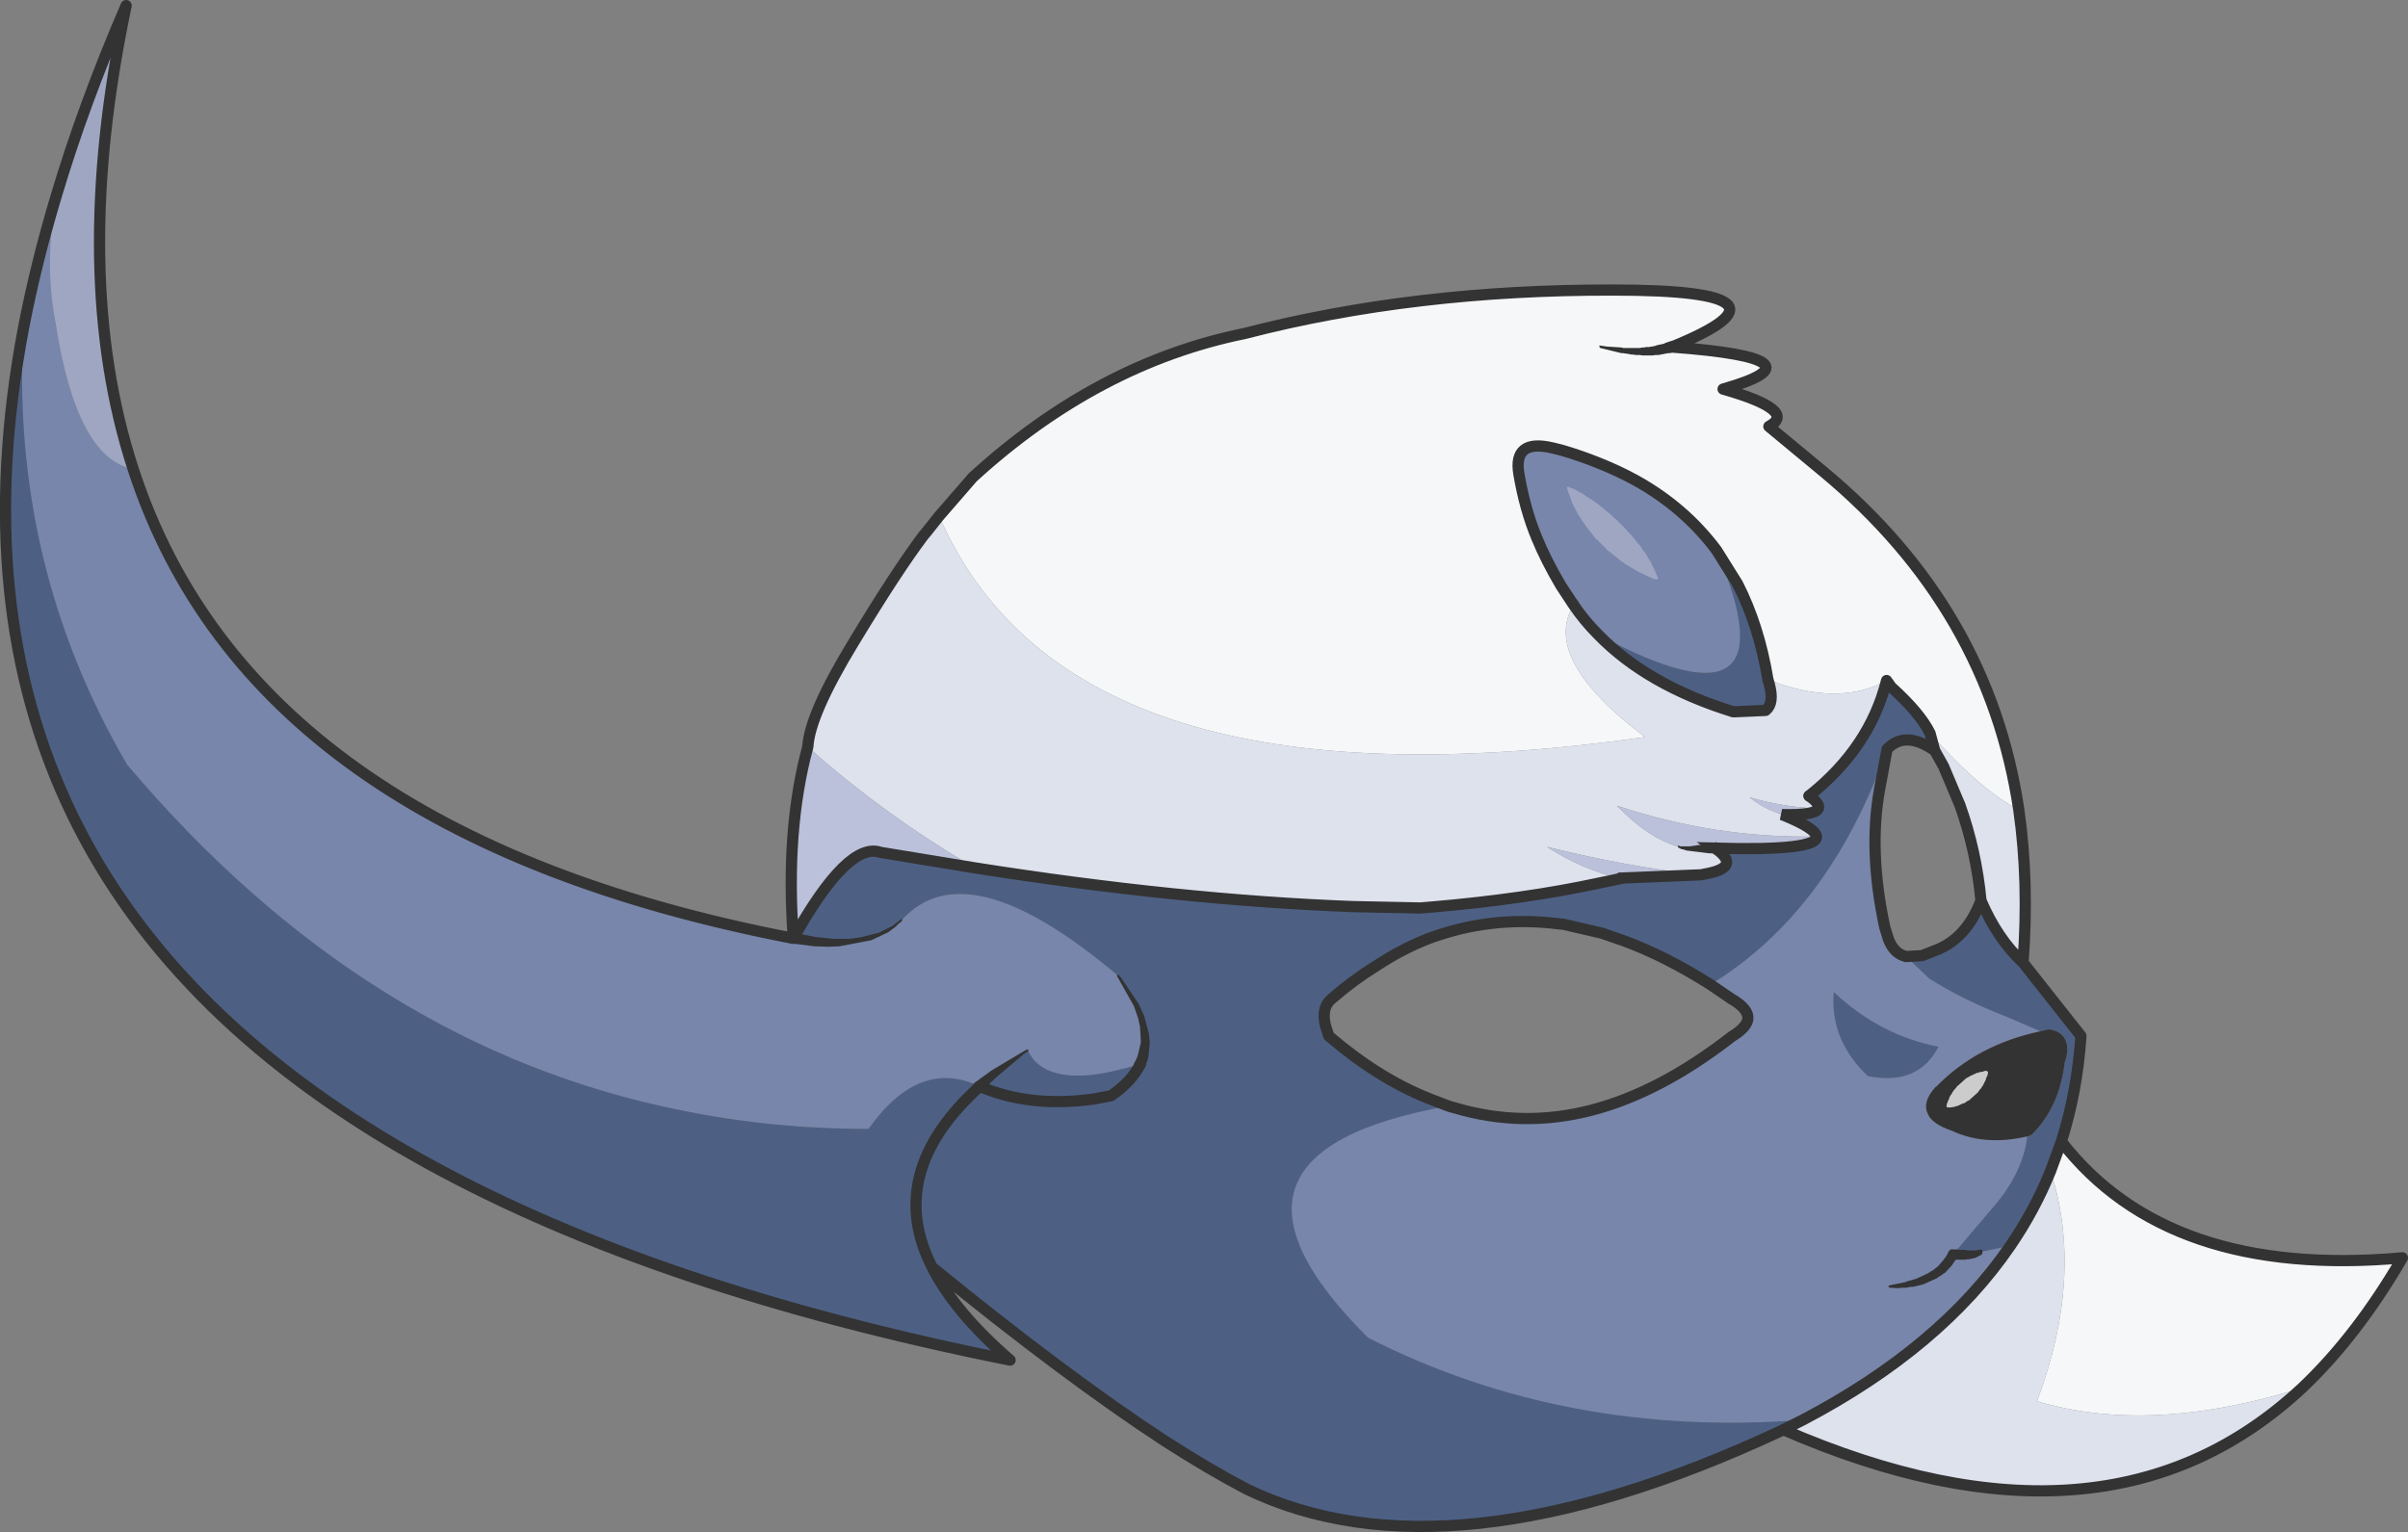 <?xml version="1.0" encoding="UTF-8" standalone="no"?>
<svg xmlns:xlink="http://www.w3.org/1999/xlink" height="164.0px" width="257.7px" xmlns="http://www.w3.org/2000/svg">
  <rect width="100%" height="100%" fill="#808080" stroke="none"/>
  <g transform="matrix(1.0, 0.0, 0.0, 1.0, 0.6, 0.6)">
    <path d="M183.1 58.3 Q179.7 53.75 174.5 50.85 172.6 49.8 170.45 48.95 168.6 48.2 166.55 47.6 L165.55 47.35 Q161.3 46.35 161.95 50.15 162.6 53.95 163.85 56.95 164.85 59.4 166.45 62.1 L167.7 64.0 167.8 64.15 Q164.3 69.9 175.45 78.3 114.05 87.05 99.9 54.65 L103.5 50.5 Q116.85 38.3 132.6 35.1 150.75 30.4 172.05 30.45 193.3 30.45 178.3 36.55 195.2 37.8 183.8 41.05 191.85 43.35 188.7 45.05 L194.55 49.9 Q212.25 64.6 215.45 86.1 211.25 83.9 205.95 77.9 204.9 75.75 201.8 72.95 L201.3 72.25 Q196.15 75.1 188.6 72.15 187.65 66.4 185.35 61.9 L183.1 58.3 M220.0 121.6 Q231.4 136.3 256.5 134.05 251.65 142.4 245.8 147.95 229.55 153.05 217.4 149.4 222.45 135.95 218.85 124.75 L220.0 121.6" fill="#f6f7f8" fill-rule="evenodd" stroke="none"/>
    <path d="M163.85 56.95 Q162.6 53.95 161.95 50.15 161.3 46.35 165.55 47.35 L166.55 47.6 Q168.6 48.2 170.45 48.95 172.6 49.8 174.5 50.85 179.7 53.75 183.1 58.3 191.8 78.75 170.45 67.35 168.95 65.85 167.8 64.15 L167.8 64.1 167.7 64.0 166.45 62.1 Q165.75 60.8 165.2 59.35 L163.85 56.95 M182.45 104.8 Q195.2 97.0 201.35 79.6 L200.55 83.9 Q199.35 90.5 201.1 98.65 L201.5 99.95 Q202.1 101.5 203.4 101.8 L205.85 104.15 Q209.5 106.45 214.05 108.2 L217.75 109.8 Q210.95 111.25 206.6 115.75 L206.55 115.75 Q205.1 117.35 205.7 118.6 206.1 119.7 208.3 120.45 211.8 122.1 216.35 121.05 215.95 124.6 213.2 128.05 L208.4 133.7 211.45 133.4 214.55 132.75 Q207.1 143.65 192.35 151.4 166.95 153.35 145.8 142.6 125.95 122.85 154.4 117.8 L155.1 118.0 Q162.35 120.15 169.7 118.25 177.05 116.35 184.75 110.35 186.15 109.5 186.4 108.7 186.75 107.5 184.65 106.3 L182.45 104.8 M1.9 34.6 Q3.2 27.8 5.35 20.6 4.15 27.85 5.35 33.95 7.6 48.5 13.65 49.6 26.35 88.7 84.3 99.85 92.35 101.4 95.9 97.9 102.85 90.15 119.05 103.85 123.25 109.4 121.45 113.3 118.3 114.25 115.95 114.5 110.8 114.9 109.4 111.85 106.5 113.7 104.25 115.7 97.75 112.6 92.35 120.25 82.1 120.25 72.5 118.3 38.65 111.6 13.0 81.25 0.5 59.8 1.9 34.6 M206.85 111.45 Q200.6 110.25 195.65 105.6 195.2 110.7 199.3 114.6 204.7 115.65 206.85 111.45" fill="#7886ab" fill-rule="evenodd" stroke="none"/>
    <path d="M188.6 72.15 Q196.15 75.1 201.3 72.25 199.5 79.45 193.0 84.6 194.2 85.45 194.0 85.95 190.15 85.8 186.65 84.75 188.0 85.9 190.1 86.6 193.7 88.05 193.8 88.95 182.95 89.15 172.45 85.65 175.75 89.1 179.05 90.05 L182.95 90.2 Q185.95 92.3 181.65 93.0 L181.4 93.05 Q173.55 92.2 164.95 90.05 168.65 92.45 172.8 93.45 L171.9 93.65 170.45 93.95 Q162.55 95.65 152.6 96.5 L151.4 96.6 144.15 96.45 Q125.55 95.75 103.7 92.3 93.9 86.55 85.85 79.35 86.05 75.9 90.7 68.25 95.35 60.55 98.25 56.7 L98.55 56.35 99.9 54.65 Q114.05 87.05 175.45 78.3 164.3 69.9 167.8 64.15 168.95 65.85 170.45 67.35 175.7 72.75 184.9 75.6 L188.35 75.45 188.6 75.2 Q189.3 74.3 188.6 72.15 M205.95 77.9 Q211.25 83.9 215.45 86.1 216.55 93.8 215.9 102.45 213.15 99.9 211.4 95.8 210.9 90.5 209.15 85.6 L207.4 81.45 206.45 79.75 205.95 77.9 M245.8 147.95 Q224.85 167.5 190.25 152.45 L192.35 151.4 Q207.1 143.65 214.55 132.75 217.15 128.95 218.85 124.75 222.45 135.95 217.4 149.4 229.55 153.05 245.8 147.95" fill="#dde2ed" fill-rule="evenodd" stroke="none"/>
    <path d="M183.1 58.3 L185.35 61.9 Q187.65 66.4 188.6 72.15 189.3 74.3 188.6 75.2 L188.35 75.45 184.9 75.6 Q175.7 72.75 170.45 67.35 191.8 78.75 183.1 58.3 M201.3 72.25 L201.8 72.95 Q204.9 75.75 205.95 77.9 L206.45 79.75 Q203.3 77.55 201.35 79.6 195.2 97.0 182.45 104.8 177.65 101.75 173.15 100.1 L170.85 99.3 166.75 98.35 166.25 98.3 Q159.55 97.45 153.35 99.5 L152.75 99.7 Q150.0 100.7 147.3 102.4 L146.6 102.85 Q144.25 104.3 142.0 106.25 140.75 107.2 141.25 109.2 L141.6 110.3 Q146.85 114.8 152.2 116.95 L154.4 117.8 Q125.95 122.85 145.8 142.6 166.95 153.35 192.35 151.4 L190.25 152.45 189.95 152.6 Q154.35 169.2 132.8 158.8 128.8 156.7 124.05 153.65 113.5 146.75 99.15 135.05 101.6 139.9 107.5 145.0 69.75 137.45 45.2 123.95 -9.3 93.95 1.9 34.6 0.5 59.8 13.0 81.25 38.65 111.6 72.5 118.3 82.1 120.25 92.35 120.25 97.75 112.6 104.25 115.7 109.6 118.0 116.45 117.05 L118.3 116.7 Q120.5 115.2 121.45 113.3 120.5 115.2 118.3 116.7 L116.45 117.05 Q109.6 118.0 104.25 115.7 94.0 124.95 99.15 135.05 94.0 124.95 104.25 115.7 106.5 113.7 109.4 111.85 110.8 114.9 115.95 114.5 118.3 114.25 121.45 113.3 123.25 109.4 119.05 103.85 102.85 90.15 95.9 97.9 92.35 101.4 84.3 99.85 90.15 89.4 93.65 90.65 L103.7 92.3 Q125.55 95.75 144.15 96.45 L151.4 96.6 152.6 96.5 Q162.55 95.65 170.45 93.95 L171.9 93.65 172.8 93.45 172.85 93.4 181.4 93.05 181.65 93.0 Q185.95 92.3 182.95 90.2 193.95 90.5 193.8 88.95 193.7 88.05 190.1 86.6 193.65 86.7 194.0 85.95 194.2 85.45 193.0 84.6 199.5 79.45 201.3 72.25 M201.8 72.95 L205.95 77.9 201.8 72.95 M203.4 101.8 L205.1 101.7 206.5 101.15 Q209.85 99.9 211.4 95.8 213.15 99.9 215.9 102.45 L222.1 110.3 Q221.7 116.25 220.0 121.6 L218.85 124.75 Q217.15 128.95 214.55 132.75 L211.45 133.4 208.4 133.7 213.2 128.05 Q215.95 124.6 216.35 121.05 L216.55 121.0 216.85 120.85 Q219.8 117.9 220.35 113.2 220.85 111.75 220.5 110.9 220.15 109.85 218.8 109.6 L218.6 109.6 217.75 109.8 214.05 108.2 Q209.5 106.45 205.85 104.15 L203.4 101.8 M206.85 111.45 Q204.7 115.65 199.3 114.6 195.2 110.7 195.65 105.6 200.6 110.25 206.85 111.45" fill="#4d6084" fill-rule="evenodd" stroke="none"/>
    <path d="M172.8 93.45 Q168.65 92.45 164.95 90.05 173.55 92.2 181.4 93.05 L172.85 93.4 172.8 93.45 M182.95 90.2 L179.05 90.05 Q175.75 89.1 172.45 85.65 182.95 89.15 193.8 88.95 193.95 90.5 182.95 90.2 M190.1 86.6 Q188.0 85.9 186.65 84.75 190.15 85.8 194.0 85.95 193.65 86.7 190.1 86.6 M84.3 99.85 Q83.45 88.2 85.85 79.35 93.9 86.55 103.7 92.3 L93.65 90.65 Q90.15 89.4 84.3 99.85" fill="#bbc1da" fill-rule="evenodd" stroke="none"/>
    <path d="M217.75 109.8 L218.6 109.6 218.8 109.6 Q220.15 109.85 220.5 110.9 220.85 111.75 220.35 113.2 219.8 117.9 216.85 120.85 L216.55 121.0 216.35 121.05 Q211.8 122.1 208.3 120.45 206.1 119.7 205.7 118.6 205.1 117.35 206.55 115.75 L206.6 115.75 Q210.95 111.25 217.75 109.8 M212.05 114.05 L211.75 114.05 211.7 114.1 211.2 114.2 211.1 114.25 211.0 114.25 210.35 114.55 210.3 114.55 210.25 114.6 209.8 114.85 208.8 115.75 208.75 115.85 208.55 116.05 208.5 116.15 208.4 116.25 208.25 116.55 208.15 116.65 208.0 116.95 208.0 117.05 207.9 117.2 207.8 117.5 207.75 117.55 207.75 117.7 207.7 117.8 207.8 117.95 208.15 117.95 208.65 117.85 208.75 117.8 208.85 117.8 209.5 117.5 209.6 117.5 209.65 117.45 209.75 117.4 209.95 117.25 210.1 117.2 211.1 116.3 211.15 116.2 211.3 116.0 211.45 115.85 211.45 115.8 211.6 115.6 211.9 115.0 211.95 114.8 212.1 114.5 212.1 114.35 212.15 114.3 212.15 114.2 212.05 114.05" fill="#333333" fill-rule="evenodd" stroke="none"/>
    <path d="M212.05 114.05 L212.15 114.2 212.15 114.3 212.1 114.35 212.1 114.5 211.95 114.8 211.9 115.0 211.6 115.6 211.45 115.8 211.45 115.85 211.3 116.0 211.15 116.2 211.1 116.3 210.1 117.2 209.95 117.25 209.75 117.4 209.65 117.45 209.6 117.5 209.5 117.5 208.85 117.8 208.75 117.8 208.65 117.85 208.15 117.95 207.8 117.95 207.7 117.8 207.75 117.7 207.75 117.55 207.8 117.5 207.9 117.2 208.0 117.05 208.0 116.95 208.15 116.65 208.25 116.55 208.4 116.25 208.5 116.15 208.55 116.05 208.75 115.85 208.8 115.75 209.8 114.85 210.25 114.6 210.3 114.55 210.35 114.55 211.0 114.25 211.1 114.25 211.2 114.2 211.7 114.1 211.75 114.05 212.05 114.05" fill="#cccccc" fill-rule="evenodd" stroke="none"/>
    <path d="M5.35 20.6 Q8.3 10.65 12.9 0.0 6.85 28.75 13.65 49.6 7.6 48.5 5.35 33.95 4.15 27.85 5.35 20.6" fill="#9ea6c2" fill-rule="evenodd" stroke="none"/>
    <path d="M163.85 56.95 Q162.6 53.95 161.95 50.15 161.3 46.35 165.55 47.35 L166.55 47.6 Q168.6 48.2 170.45 48.95 172.6 49.8 174.5 50.85 179.7 53.75 183.1 58.3 L185.35 61.9 Q187.65 66.4 188.6 72.15 189.3 74.3 188.6 75.2 L188.35 75.45 184.9 75.6 Q175.7 72.75 170.45 67.35 168.95 65.85 167.8 64.15 L167.7 64.0 166.45 62.1 Q164.85 59.4 163.85 56.95 M201.3 72.25 L201.8 72.95 Q204.9 75.75 205.95 77.9 L206.45 79.75 Q203.3 77.55 201.35 79.6 L200.55 83.9 Q199.35 90.5 201.1 98.65 L201.5 99.95 Q202.1 101.5 203.4 101.8 L205.1 101.7 206.5 101.15 Q209.85 99.9 211.4 95.8 210.9 90.5 209.15 85.6 L207.4 81.45 206.45 79.75 M215.45 86.1 Q212.25 64.6 194.55 49.9 L188.7 45.05 Q191.85 43.35 183.8 41.05 195.2 37.8 178.3 36.55 193.3 30.45 172.05 30.45 150.75 30.4 132.6 35.1 116.85 38.3 103.5 50.5 L99.9 54.65 98.55 56.35 98.25 56.7 Q95.35 60.55 90.7 68.25 86.05 75.9 85.85 79.35 83.45 88.2 84.3 99.85 90.15 89.4 93.65 90.65 L103.7 92.3 Q125.55 95.75 144.15 96.45 L151.4 96.6 152.6 96.5 Q162.55 95.65 170.45 93.95 L171.9 93.65 172.8 93.45 M167.8 64.1 L167.8 64.15 M154.4 117.8 L152.2 116.95 Q146.85 114.8 141.6 110.3 L141.25 109.2 Q140.75 107.2 142.0 106.25 144.25 104.3 146.6 102.85 L147.3 102.4 Q150.0 100.7 152.75 99.7 L153.35 99.5 Q159.55 97.45 166.25 98.3 L166.75 98.35 170.85 99.3 173.15 100.1 Q177.65 101.75 182.45 104.8 L184.65 106.3 Q186.75 107.5 186.4 108.7 186.15 109.5 184.75 110.35 177.05 116.35 169.7 118.25 162.35 120.15 155.1 118.0 L154.4 117.8 M193.0 84.6 Q199.5 79.45 201.3 72.25 M215.9 102.45 L222.1 110.3 Q221.7 116.25 220.0 121.6 231.4 136.3 256.5 134.05 251.65 142.4 245.8 147.95 224.85 167.5 190.25 152.45 L189.95 152.6 Q154.35 169.2 132.8 158.8 128.8 156.7 124.05 153.65 113.5 146.75 99.15 135.05 101.6 139.9 107.5 145.0 69.75 137.45 45.2 123.95 -9.3 93.95 1.9 34.6 3.2 27.8 5.35 20.6 8.3 10.65 12.9 0.0 6.85 28.75 13.65 49.6 26.35 88.7 84.3 99.85 M214.55 132.75 Q217.15 128.95 218.85 124.75 L220.0 121.6 M192.35 151.4 Q207.1 143.65 214.55 132.75 M192.35 151.4 L190.25 152.45 M215.9 102.45 Q216.55 93.8 215.45 86.1 M215.9 102.45 Q213.15 99.9 211.4 95.8 M121.45 113.3 Q120.5 115.2 118.3 116.7 L116.45 117.05 Q109.6 118.0 104.25 115.7 94.0 124.95 99.15 135.05" fill="none" stroke="#333333" stroke-linecap="round" stroke-linejoin="round" stroke-width="1.2"/>
    <path d="M181.65 93.0 Q185.95 92.3 182.95 90.2 193.95 90.5 193.8 88.95 193.7 88.05 190.1 86.6 193.65 86.7 194.0 85.95 194.2 85.45 193.0 84.6 M172.8 93.45 L172.85 93.4 181.4 93.05" fill="none" stroke="#333333" stroke-linecap="round" stroke-linejoin="miter-clip" stroke-miterlimit="5.0" stroke-width="1.2"/>
    <path d="M205.95 77.9 L201.8 72.95" fill="none" stroke="#333333" stroke-linecap="round" stroke-linejoin="round" stroke-width="0.05"/>
    <path d="M178.1 35.95 L178.15 35.95 Q178.7 35.8 178.9 36.35 179.0 36.95 178.45 37.1 L178.15 37.2 177.95 37.2 176.9 37.4 176.6 37.4 176.25 37.45 175.2 37.45 174.85 37.4 174.45 37.4 174.1 37.35 173.9 37.35 173.75 37.3 173.05 37.2 172.9 37.2 170.65 36.65 170.55 36.5 Q170.55 36.35 170.7 36.4 L171.4 36.5 172.95 36.6 173.1 36.65 174.85 36.65 175.2 36.6 175.35 36.6 175.55 36.55 175.85 36.55 176.45 36.45 176.75 36.35 177.45 36.2 177.65 36.1 178.1 35.95 M104.55 116.2 Q104.05 116.6 103.7 116.05 103.3 115.55 103.85 115.2 L105.5 114.0 109.1 111.85 109.3 111.75 109.45 111.75 109.45 111.9 109.2 112.1 108.95 112.25 106.05 114.7 105.3 115.4 104.55 116.2 M118.95 103.9 L118.95 103.75 119.1 103.75 119.4 104.1 121.25 106.85 121.85 108.15 122.35 110.05 122.45 111.0 122.3 112.55 122.15 113.05 122.05 113.25 121.95 113.55 121.95 113.6 Q121.7 114.1 121.15 113.85 120.6 113.55 120.85 113.05 L120.95 112.95 121.05 112.65 121.15 112.45 121.15 112.35 121.2 112.25 121.5 110.95 121.4 109.3 121.2 108.4 120.75 107.1 118.95 103.9 M84.15 100.4 L84.1 100.4 Q83.55 100.3 83.65 99.7 83.85 99.1 84.4 99.25 L86.65 99.7 88.65 99.9 90.3 99.9 91.45 99.75 93.45 99.25 94.95 98.5 95.05 98.4 95.6 98.0 95.8 97.8 95.95 97.8 95.95 97.95 95.75 98.15 95.55 98.3 95.25 98.6 94.45 99.2 92.65 100.05 89.25 100.7 88.1 100.75 86.55 100.7 84.15 100.4 M211.3 133.15 L211.55 133.2 211.55 133.6 211.5 133.65 211.5 133.7 211.45 133.7 211.4 133.75 211.35 133.75 211.35 133.8 211.3 133.8 210.8 134.05 210.15 134.2 209.95 134.2 209.75 134.25 208.7 134.25 208.35 134.75 208.3 134.85 207.55 135.65 207.3 135.8 207.2 135.9 207.1 135.95 206.85 136.1 206.65 136.25 205.2 136.9 204.15 137.15 203.9 137.15 203.4 137.25 202.9 137.25 202.65 137.3 201.65 137.25 201.5 137.15 Q201.5 137.0 201.6 137.0 L203.3 136.65 203.55 136.55 204.45 136.3 205.75 135.7 205.95 135.55 206.15 135.45 206.5 135.2 206.6 135.1 206.7 135.05 206.85 134.9 207.45 134.2 207.5 134.1 207.55 134.05 207.7 133.85 207.9 133.45 Q208.1 133.05 208.4 133.15 L208.8 133.15 209.15 133.2 209.75 133.2 209.9 133.25 210.95 133.25 211.05 133.2 211.2 133.2 211.3 133.15 M182.9 89.6 L183.05 89.55 Q183.6 89.65 183.6 90.2 183.6 90.85 182.95 90.75 L182.35 90.75 179.9 90.45 179.6 90.35 179.35 90.3 179.05 90.15 179.0 90.15 179.0 90.1 178.95 90.0 Q178.95 89.85 179.05 89.95 L179.15 89.95 179.2 90.0 180.25 90.0 182.3 89.7 182.7 89.6 182.9 89.6" fill="#333333" fill-rule="evenodd" stroke="none"/>
    <path d="M167.1 51.65 L167.1 51.55 167.25 51.5 167.4 51.6 167.6 51.65 167.7 51.7 167.85 51.75 168.85 52.3 169.25 52.6 169.7 52.85 170.6 53.5 170.7 53.6 170.85 53.7 171.05 53.9 171.75 54.45 172.2 54.9 172.35 55.0 173.45 56.1 173.55 56.25 174.0 56.7 174.75 57.65 174.95 57.85 175.25 58.35 175.45 58.55 175.85 59.25 176.0 59.45 176.6 60.7 176.65 60.85 176.8 61.15 176.85 61.3 176.85 61.35 176.7 61.45 176.2 61.3 174.8 60.65 173.7 60.0 173.2 59.7 173.1 59.6 172.95 59.5 171.5 58.35 171.35 58.25 171.25 58.1 170.35 57.2 170.2 57.1 169.1 55.7 168.95 55.45 168.85 55.35 168.45 54.7 168.3 54.5 167.7 53.35 167.3 52.25 167.25 52.15 167.1 51.65" fill="#9ea6c2" fill-rule="evenodd" stroke="none"/>
  </g>
</svg>
